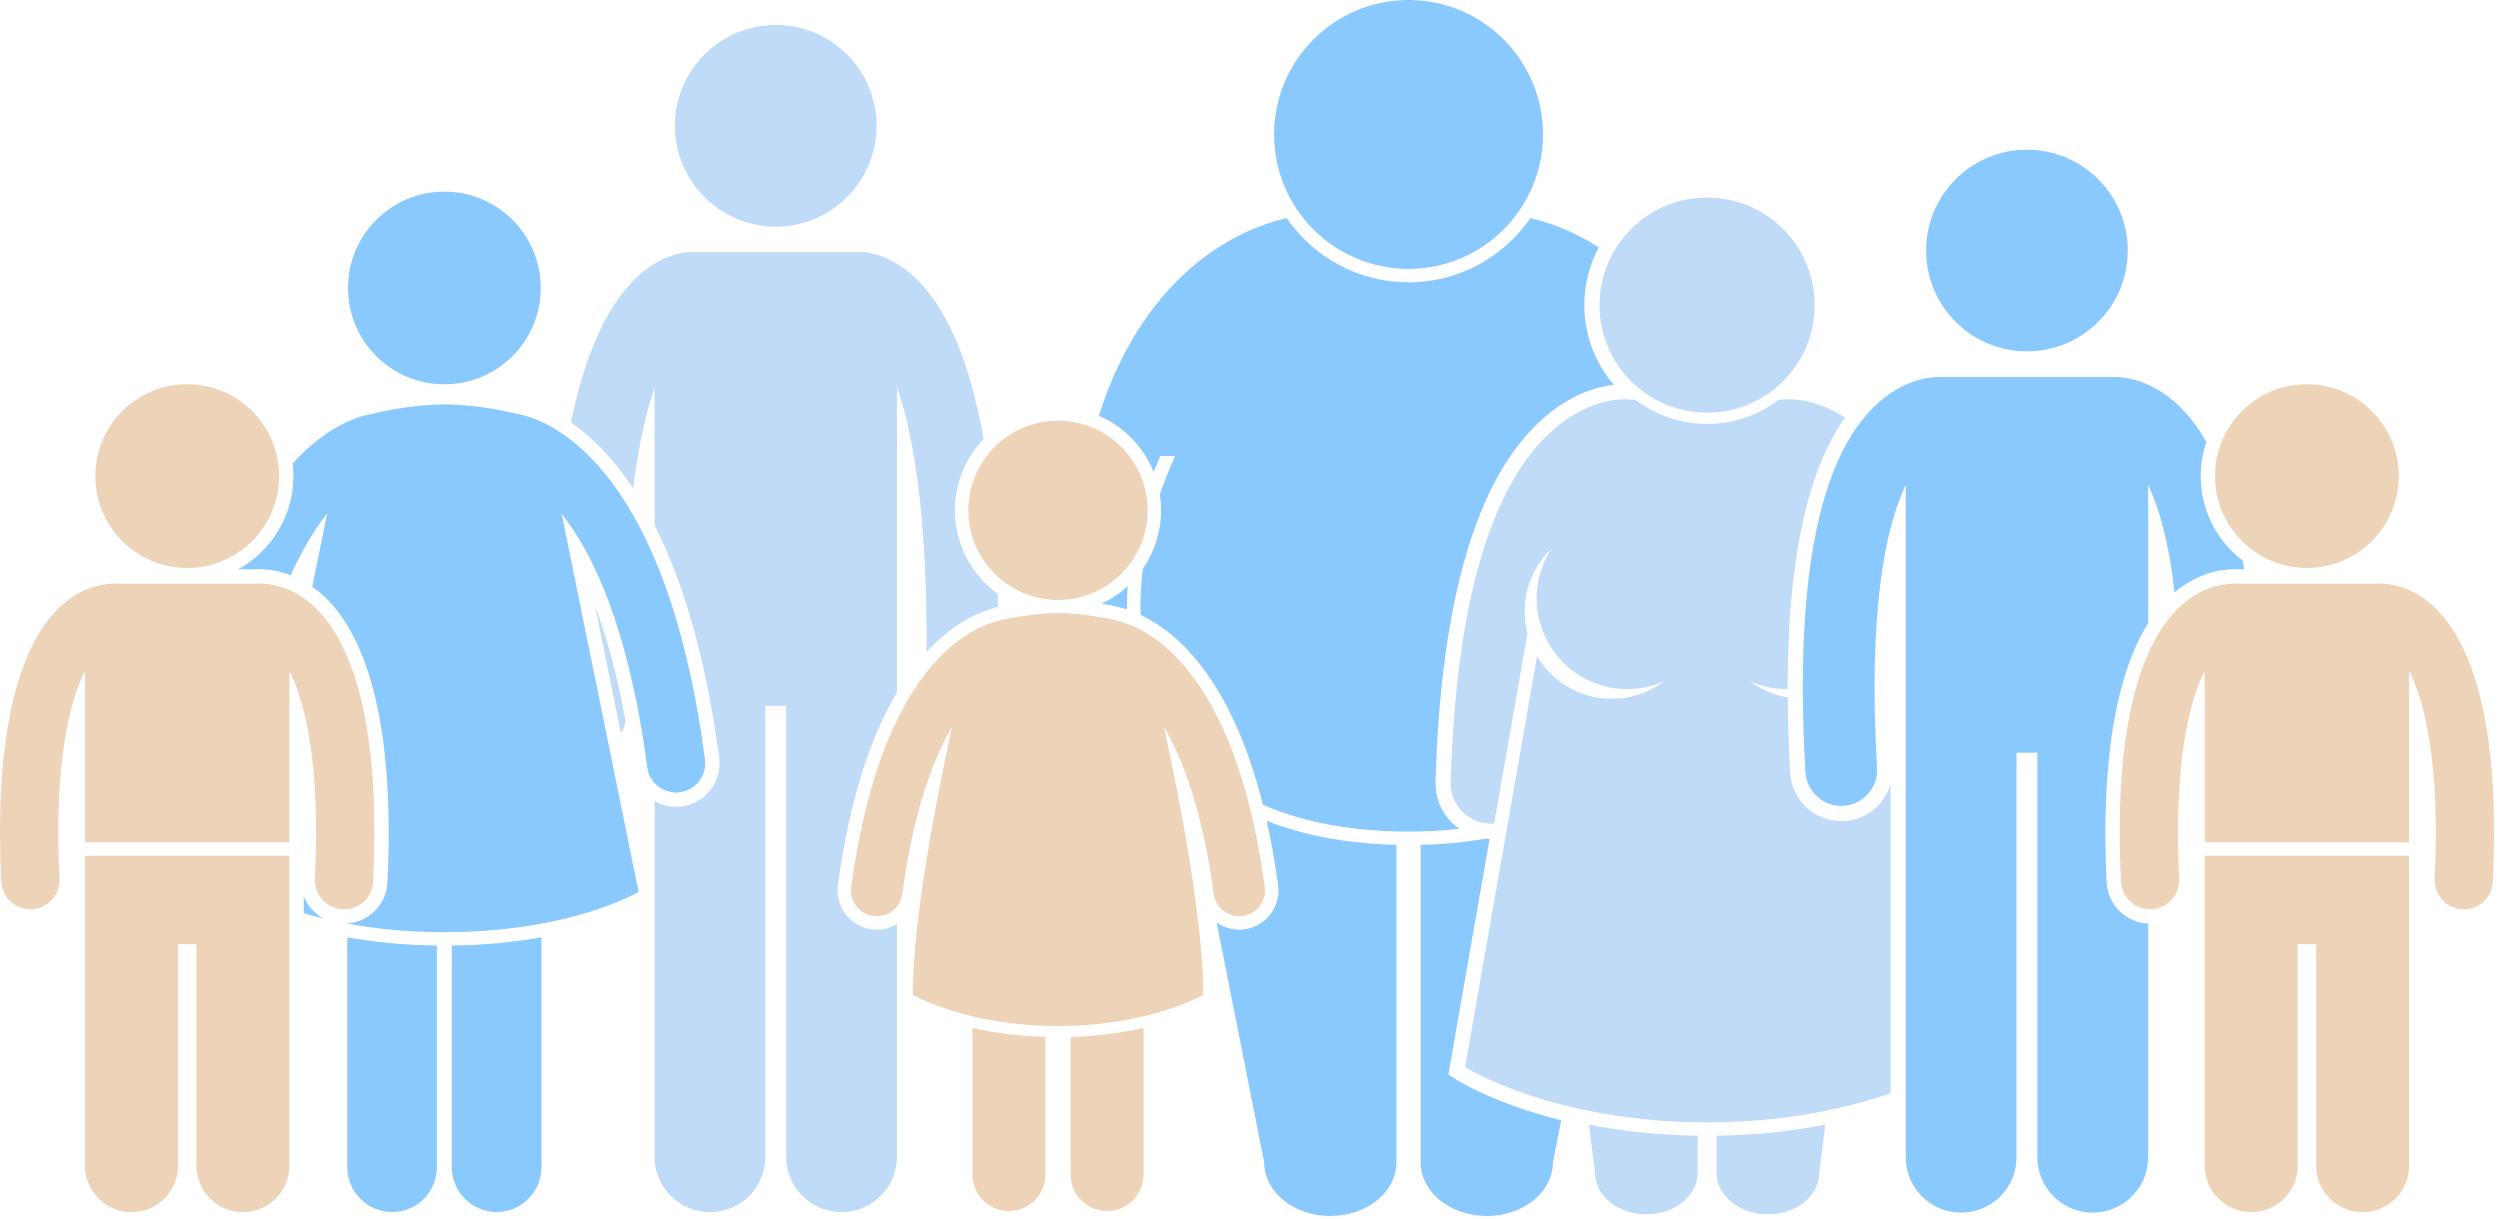 <svg width="408" height="199" viewBox="0 0 408 199" fill="none" xmlns="http://www.w3.org/2000/svg">
<path d="M184.04 95.658C182.778 96.819 181.338 97.788 179.767 98.523C181.455 98.778 182.82 99.113 183.919 99.475C183.919 99.412 183.915 99.353 183.915 99.291C183.915 98.085 183.96 96.873 184.04 95.658ZM188.278 77.033C188.622 76.158 188.981 75.287 189.363 74.424H191.784C190.844 76.467 190.014 78.568 189.29 80.707C189.419 81.546 189.487 82.405 189.487 83.28C189.487 86.814 188.389 90.096 186.519 92.806C186.259 94.964 186.11 97.13 186.11 99.291C186.11 99.652 186.128 99.999 186.136 100.354C191.621 102.904 200.826 110.25 206.11 131.333C213.105 134.388 221.353 135.716 229.875 135.716C232.676 135.716 235.448 135.571 238.155 135.27C235.74 133.577 234.188 130.744 234.279 127.579C235.122 98.174 240.876 78.364 251.378 68.701C256.098 64.357 260.631 63.113 263.359 62.787C260.37 59.286 258.56 54.75 258.56 49.797C258.56 46.393 259.416 43.186 260.92 40.375C256.49 37.522 252.44 36.203 249.76 35.599C245.404 41.92 238.117 46.075 229.876 46.075C221.635 46.075 214.349 41.92 209.992 35.599C205.437 36.626 196.924 39.705 189.334 48.888C185.027 54.097 181.696 60.425 179.342 67.843C183.397 69.604 186.626 72.919 188.278 77.033ZM208.586 144.467C209.059 147.965 206.598 151.194 203.102 151.666C202.815 151.705 202.525 151.724 202.239 151.724H202.239C200.877 151.724 199.601 151.286 198.552 150.54L206.32 189.714C206.32 194.537 211.15 198.446 217.106 198.446C223.066 198.446 227.897 194.536 227.897 189.714V137.882C219.968 137.693 212.817 136.359 206.729 133.957C207.443 137.159 208.07 140.652 208.586 144.467ZM236.368 175.359L243.105 136.905C243.093 136.905 243.082 136.905 243.071 136.904C242.877 136.898 242.687 136.876 242.496 136.859C239.139 137.447 235.582 137.794 231.851 137.883V189.715C231.851 194.538 236.682 198.447 242.641 198.447C248.598 198.447 253.429 194.537 253.429 189.715L254.793 182.837C244.068 180.155 238.157 176.492 237.775 176.25L236.368 175.359Z" fill="#8AC9FE"/>
<path d="M229.874 43.882C241.992 43.882 251.815 34.059 251.815 21.941C251.815 9.823 241.992 0 229.874 0C217.757 0 207.934 9.823 207.934 21.941C207.934 34.059 217.757 43.882 229.874 43.882Z" fill="#8AC9FE"/>
<path d="M101.337 119.676C101.7 119.085 101.958 118.424 102.093 117.721C100.708 110.056 98.979 103.896 97.121 98.956L101.337 119.676Z" fill="#BFDBF7"/>
<path d="M103.329 79.696C104.233 72.445 105.497 67.118 106.823 63.223V85.721C111.187 94.297 115.102 106.441 117.372 123.651C117.882 127.53 115.143 131.101 111.265 131.612C110.956 131.653 110.642 131.674 110.332 131.674C109.063 131.674 107.865 131.329 106.823 130.731V146.641L106.836 146.704L106.823 146.712V188.779C106.823 193.774 110.873 197.82 115.865 197.82C120.859 197.82 124.908 193.774 124.908 188.779V115.2H128.298V188.778C128.298 193.773 132.348 197.82 137.34 197.82C142.334 197.82 146.383 193.773 146.383 188.778V150.802C145.415 151.388 144.285 151.723 143.09 151.723C142.804 151.723 142.515 151.704 142.23 151.666C138.731 151.192 136.272 147.963 136.743 144.467C138.739 129.702 142.395 119.73 146.383 112.995V63.067C148.983 70.673 151.357 83.816 151.219 106.396C154.625 102.684 157.891 100.831 160.225 99.91C160.943 99.612 161.815 99.317 162.873 99.052C162.86 98.333 162.845 97.616 162.826 96.91C158.6 93.852 155.843 88.882 155.843 83.279C155.843 78.769 157.63 74.671 160.529 71.648C158.4 59.589 154.859 50.969 149.914 45.886C146.912 42.8 144.039 41.723 142.213 41.358C141.74 41.229 141.245 41.154 140.731 41.154H112.475C111.957 41.154 111.457 41.23 110.981 41.361C109.153 41.725 106.296 42.797 103.292 45.886C98.724 50.582 95.352 58.294 93.186 68.948C96.284 71.092 99.847 74.448 103.329 79.696Z" fill="#BFDBF7"/>
<path d="M126.604 36.987C135.692 36.987 143.06 29.62 143.06 20.532C143.06 11.444 135.692 4.076 126.604 4.076C117.516 4.076 110.148 11.444 110.148 20.532C110.148 29.62 117.516 36.987 126.604 36.987Z" fill="#BFDBF7"/>
<path d="M73.741 154.314V190.487C73.741 194.526 77.017 197.801 81.055 197.801C85.094 197.801 88.368 194.526 88.368 190.487V152.969C84.226 153.713 79.344 154.245 73.741 154.314ZM71.303 154.314C65.701 154.245 60.818 153.712 56.676 152.969V190.486C56.676 194.525 59.953 197.8 63.989 197.8C68.029 197.8 71.303 194.525 71.303 190.486V154.314ZM49.573 146.31V149.039C50.573 149.335 51.658 149.629 52.825 149.911C51.357 149.13 50.201 147.851 49.573 146.31ZM38.852 92.914H41.53C41.744 92.894 41.961 92.883 42.179 92.883C42.36 92.883 42.538 92.894 42.718 92.907L42.845 92.914C43.107 92.914 43.365 92.932 43.621 92.961C44.931 93.084 46.214 93.395 47.452 93.867C49.418 89.491 51.467 86.233 53.391 83.812L50.961 95.755C51.909 96.424 52.818 97.193 53.667 98.084C61.026 105.816 64.335 121.693 63.234 143.996C63.055 147.625 60.181 150.492 56.606 150.718C61.023 151.542 66.335 152.131 72.522 152.131C93.234 152.131 104.214 145.549 104.214 145.549L91.659 83.841C96.694 90.209 102.609 102.322 105.626 125.201C105.942 127.593 107.984 129.334 110.334 129.334C110.541 129.334 110.75 129.32 110.96 129.292C113.564 128.949 115.395 126.561 115.052 123.958C108.46 73.966 88.224 68.204 84.452 67.562C83.198 67.249 77.9 66.009 72.521 66.009C67.143 66.009 61.844 67.249 60.591 67.562C58.845 67.859 53.572 69.257 47.757 75.626C47.839 76.306 47.886 76.998 47.886 77.701C47.886 84.254 44.23 89.968 38.852 92.914Z" fill="#8AC9FE"/>
<path d="M72.521 62.722C81.206 62.722 88.246 55.682 88.246 46.998C88.246 38.313 81.206 31.273 72.521 31.273C63.837 31.273 56.797 38.313 56.797 46.998C56.797 55.682 63.837 62.722 72.521 62.722Z" fill="#8AC9FE"/>
<path d="M47.235 139.652H13.873V190.239C13.873 194.429 17.271 197.827 21.463 197.827C25.652 197.827 29.05 194.429 29.05 190.239V154.098H32.058V190.239C32.058 194.429 35.456 197.827 39.647 197.827C43.837 197.827 47.235 194.429 47.235 190.239V139.652V139.652Z" fill="#EDD4B9"/>
<path d="M13.871 109.483V137.459H47.233V109.483C49.543 114.068 52.368 123.806 51.4 143.411C51.27 146.033 53.291 148.264 55.914 148.394C55.993 148.397 56.073 148.399 56.151 148.399C58.669 148.399 60.77 146.422 60.896 143.88C61.965 122.232 58.879 106.954 51.971 99.696C49.489 97.088 46.529 95.584 43.352 95.286C43.185 95.266 43.016 95.254 42.844 95.254H42.763C42.568 95.245 42.375 95.223 42.178 95.223C41.999 95.223 41.822 95.234 41.648 95.254H19.454C19.28 95.235 19.103 95.223 18.923 95.223C18.727 95.223 18.534 95.245 18.339 95.254H18.257C18.085 95.254 17.916 95.266 17.75 95.286C14.574 95.584 11.613 97.088 9.131 99.696C2.224 106.953 -0.862 122.232 0.207 143.88C0.333 146.422 2.433 148.399 4.951 148.399C5.03 148.399 5.11 148.398 5.189 148.394C7.812 148.264 9.833 146.033 9.703 143.411C8.735 123.806 11.562 114.068 13.871 109.483Z" fill="#EDD4B9"/>
<path d="M30.553 92.693C38.834 92.693 45.546 85.98 45.546 77.7C45.546 69.42 38.834 62.707 30.553 62.707C22.273 62.707 15.56 69.42 15.56 77.7C15.56 85.98 22.273 92.693 30.553 92.693Z" fill="#EDD4B9"/>
<path d="M170.605 169.24C165.989 169.099 161.997 168.495 158.709 167.742V191.696C158.709 194.981 161.372 197.645 164.657 197.645C167.942 197.645 170.605 194.981 170.605 191.696V169.24V169.24ZM174.724 169.24V191.696C174.724 194.98 177.388 197.644 180.673 197.644C183.957 197.644 186.621 194.98 186.621 191.696V167.741C183.333 168.495 179.341 169.099 174.724 169.24Z" fill="#EDD4B9"/>
<path d="M183.837 101.767C182.629 101.314 180.905 100.857 178.492 100.563C176.822 100.292 174.753 100.052 172.667 100.052C170.58 100.052 168.512 100.292 166.842 100.563C164.423 100.858 162.695 101.316 161.488 101.77C156.078 103.668 143.398 111.622 138.919 144.762C138.608 147.064 140.222 149.182 142.523 149.493C144.834 149.802 146.944 148.189 147.255 145.889C149.065 132.494 152.221 124.007 155.369 118.638C152.504 131.887 148.957 150.651 148.957 162.365C148.957 162.365 157.783 167.447 172.667 167.447C187.551 167.447 196.377 162.365 196.377 162.365C196.377 150.65 192.829 131.885 189.964 118.636C193.113 124.005 196.269 132.492 198.08 145.889C198.365 147.999 200.169 149.531 202.242 149.531C202.429 149.531 202.619 149.518 202.81 149.493C205.111 149.182 206.725 147.064 206.415 144.762C201.933 111.605 189.242 103.66 183.837 101.767Z" fill="#EDD4B9"/>
<path d="M172.664 97.908C180.743 97.908 187.292 91.359 187.292 83.281C187.292 75.202 180.743 68.653 172.664 68.653C164.586 68.653 158.037 75.202 158.037 83.281C158.037 91.359 164.586 97.908 172.664 97.908Z" fill="#EDD4B9"/>
<path d="M243.155 134.419C243.22 134.421 243.283 134.422 243.348 134.422C243.515 134.422 243.679 134.41 243.843 134.397L249.283 103.352C248.428 100.042 248.738 96.421 250.456 93.159C251.199 91.749 252.153 90.524 253.247 89.483C252.978 89.889 252.727 90.311 252.495 90.751C248.683 97.99 251.461 106.946 258.699 110.758C262.874 112.956 267.614 112.952 271.615 111.174C267.348 114.376 261.458 115.054 256.424 112.403C254.023 111.139 252.147 109.279 250.851 107.109L239.105 174.149C239.105 174.149 253.361 183.17 278.599 183.17C291.679 183.17 301.801 180.747 308.526 178.412V127.923C308.19 129.129 307.58 130.251 306.723 131.214C305.244 132.878 303.203 133.866 300.98 133.997C300.816 134.006 300.651 134.011 300.488 134.011C296.082 134.012 292.427 130.564 292.17 126.161C291.917 121.846 291.78 117.739 291.749 113.828C289.524 113.448 287.406 112.544 285.582 111.174C287.512 112.032 289.611 112.473 291.74 112.454C291.716 91.82 294.849 76.981 301.097 68.159C296.464 65.124 292.595 65.131 291.741 65.176C291.589 65.184 291.44 65.205 291.291 65.224C291.253 65.223 291.217 65.218 291.179 65.218H290.322C287.063 67.701 283.001 69.18 278.597 69.18C274.194 69.18 270.131 67.701 266.873 65.218H266.016C265.978 65.218 265.942 65.223 265.904 65.224C265.755 65.205 265.606 65.184 265.454 65.176C264.415 65.12 258.949 65.112 253.059 70.532C243.07 79.724 237.586 98.942 236.762 127.652C236.66 131.285 239.521 134.315 243.155 134.419ZM277.063 185.347C270.331 185.251 264.398 184.54 259.321 183.545L260.3 191.39C260.3 195.137 264.053 198.174 268.681 198.174C273.309 198.174 277.063 195.137 277.063 191.39V185.347ZM280.135 185.347V191.39C280.135 195.137 283.889 198.174 288.518 198.174C293.146 198.174 296.9 195.137 296.9 191.39L297.879 183.545C292.801 184.54 286.867 185.251 280.135 185.347Z" fill="#BFDBF7"/>
<path d="M278.6 67.35C288.294 67.35 296.152 59.491 296.152 49.797C296.152 40.103 288.294 32.244 278.6 32.244C268.905 32.244 261.047 40.103 261.047 49.797C261.047 59.491 268.905 67.35 278.6 67.35Z" fill="#BFDBF7"/>
<path d="M294.653 126.013C294.835 129.123 297.413 131.522 300.489 131.522C300.604 131.522 300.72 131.519 300.836 131.512C304.062 131.323 306.524 128.555 306.336 125.329C304.832 99.629 307.745 85.93 311.014 79.13V188.856C311.014 193.851 315.063 197.898 320.056 197.898C325.05 197.898 329.1 193.851 329.1 188.856V122.835H332.49V188.856C332.49 193.851 336.539 197.898 341.532 197.898C346.525 197.898 350.575 193.851 350.575 188.856V150.723C346.935 150.565 343.987 147.671 343.805 143.995C342.855 124.751 345.191 110.298 350.575 101.726V79.132C352.318 82.759 353.96 88.349 354.885 96.675C357.427 94.533 360.355 93.247 363.467 92.954C363.671 92.93 363.929 92.913 364.193 92.913L364.321 92.906C364.5 92.892 364.678 92.881 364.859 92.881C365.078 92.881 365.294 92.893 365.508 92.913H366.227C366.165 92.444 366.102 91.975 366.034 91.516C361.857 88.348 359.153 83.335 359.153 77.7C359.153 75.75 359.481 73.875 360.079 72.124C358.723 69.737 357.18 67.725 355.448 66.097C351.344 62.241 347.336 61.578 345.277 61.529C345.159 61.522 345.042 61.512 344.922 61.512H316.666C316.543 61.512 316.422 61.523 316.3 61.53C314.238 61.581 310.236 62.248 306.139 66.097C296.711 74.955 292.845 95.114 294.653 126.013Z" fill="#8AC9FE"/>
<path d="M330.796 57.344C339.884 57.344 347.251 49.977 347.251 40.888C347.251 31.8 339.884 24.433 330.796 24.433C321.707 24.433 314.34 31.8 314.34 40.888C314.34 49.977 321.707 57.344 330.796 57.344Z" fill="#8AC9FE"/>
<path d="M359.809 139.652V190.239C359.809 194.429 363.207 197.827 367.399 197.827C371.587 197.827 374.985 194.429 374.985 190.239V154.098H377.993V190.239C377.993 194.429 381.391 197.827 385.583 197.827C389.773 197.827 393.17 194.429 393.17 190.239V139.652H359.809V139.652Z" fill="#EDD4B9"/>
<path d="M402.087 148.399C404.605 148.399 406.705 146.422 406.831 143.88C407.9 122.232 404.814 106.954 397.907 99.696C395.424 97.088 392.464 95.584 389.287 95.286C389.12 95.266 388.951 95.254 388.78 95.254H388.698C388.503 95.245 388.311 95.223 388.114 95.223C387.934 95.223 387.758 95.234 387.583 95.254H365.39C365.215 95.235 365.039 95.223 364.859 95.223C364.662 95.223 364.47 95.245 364.275 95.254H364.193C364.021 95.254 363.852 95.266 363.686 95.286C360.51 95.584 357.549 97.088 355.067 99.696C348.16 106.953 345.073 122.232 346.143 143.88C346.268 146.422 348.369 148.399 350.887 148.399C350.965 148.399 351.046 148.398 351.125 148.394C353.747 148.264 355.768 146.033 355.639 143.411C354.67 123.805 357.496 114.068 359.805 109.482V137.458H393.167V109.482C395.477 114.068 398.302 123.805 397.334 143.41C397.204 146.032 399.225 148.263 401.848 148.393C401.93 148.398 402.009 148.399 402.087 148.399Z" fill="#EDD4B9"/>
<path d="M376.487 92.693C384.767 92.693 391.48 85.98 391.48 77.7C391.48 69.42 384.767 62.707 376.487 62.707C368.207 62.707 361.494 69.42 361.494 77.7C361.494 85.98 368.207 92.693 376.487 92.693Z" fill="#EDD4B9"/>
</svg>
